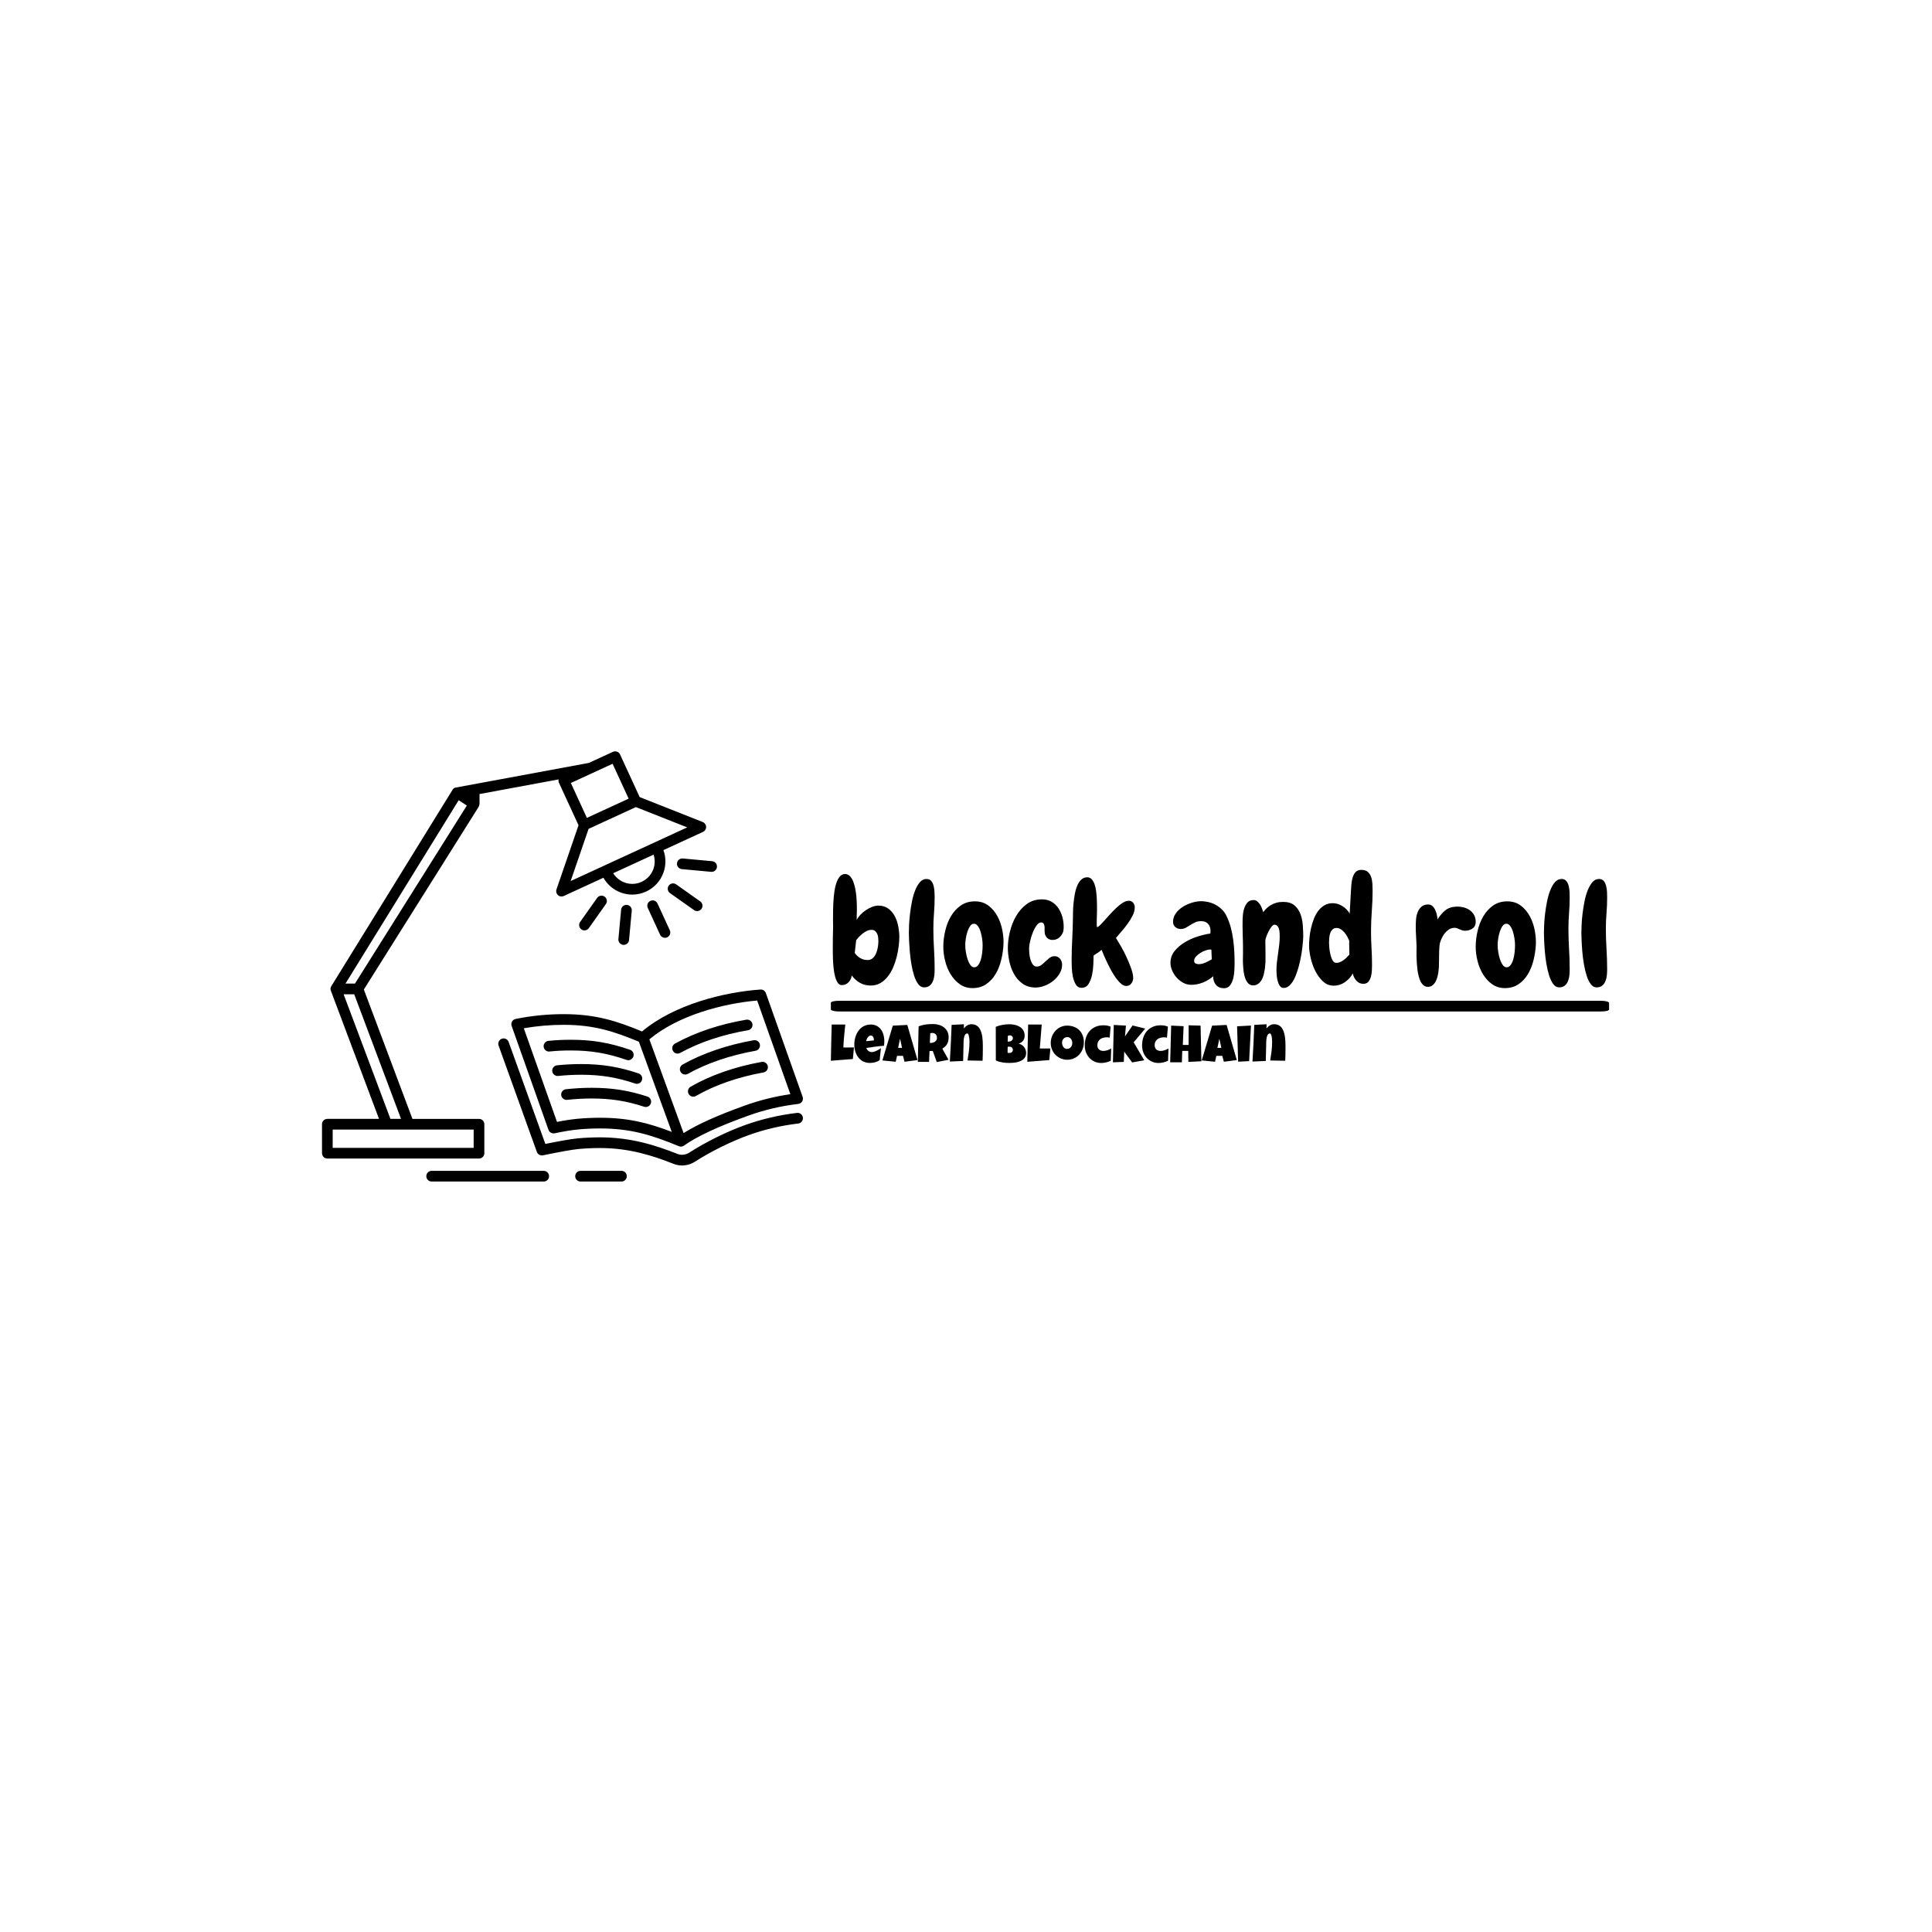 <svg xmlns="http://www.w3.org/2000/svg" version="1.1" xmlns:xlink="http://www.w3.org/1999/xlink" xmlns:svgjs="http://svgjs.dev/svgjs" width="1500" height="1500" viewBox="0 0 1500 1500"><rect width="1500" height="1500" fill="#ffffff"></rect><g transform="matrix(0.667,0,0,0.667,249.394,583.587)"><svg viewBox="0 0 396 132" data-background-color="#051726" preserveAspectRatio="xMidYMid meet" height="500" width="1500" xmlns="http://www.w3.org/2000/svg" xmlns:xlink="http://www.w3.org/1999/xlink"><g id="tight-bounds" transform="matrix(1,0,0,1,0.24,-0.101)"><svg viewBox="0 0 395.52 132.201" height="132.201" width="395.52"><g><svg viewBox="0 0 657.422 219.741" height="132.201" width="395.52"><g transform="matrix(1,0,0,1,259.925,60.55)"><svg viewBox="0 0 397.498 98.642" height="98.642" width="397.498"><g id="textblocktransform"><svg viewBox="0 0 397.498 98.642" height="98.642" width="397.498" id="textblock"><g><rect width="397.498" height="5.452" x="0" y="66.874" fill="#000000" opacity="1" stroke-width="0" stroke="transparent" fill-opacity="1" class="rect-qz-0" data-fill-palette-color="primary" rx="1%" id="qz-0" data-palette-color="#ffffff"></rect></g><g transform="matrix(1,0,0,1,0.989,0)"><svg viewBox="0 0 395.52 60.452" height="60.452" width="395.52"><g transform="matrix(1,0,0,1,0,0)"><svg width="395.52" viewBox="1.76 -39.11 265.44 40.57" height="60.452" data-palette-color="#ffffff"><path d="M24.56-16.11L24.56-16.11Q24.56-14.7 24.34-12.92 24.12-11.13 23.66-9.28 23.19-7.42 22.44-5.66 21.68-3.91 20.58-2.51 19.48-1.12 18.04-0.29 16.6 0.54 14.7 0.54L14.7 0.54Q12.7 0.54 11.06-0.39 9.42-1.32 8.25-2.93L8.25-2.93Q8.11-1.61 7.18-0.61 6.25 0.39 4.83 0.39L4.83 0.39Q4 0.39 3.44-0.44 2.88-1.27 2.54-2.56 2.2-3.86 2.03-5.42 1.86-6.98 1.81-8.45 1.76-9.91 1.76-11.08 1.76-12.26 1.76-12.74L1.76-12.74Q1.76-14.4 1.78-16.06 1.81-17.72 1.86-19.43L1.86-19.43Q1.86-20.26 1.83-21.92 1.81-23.58 1.86-25.61 1.9-27.64 2.08-29.76 2.25-31.88 2.69-33.64 3.13-35.4 3.91-36.52 4.69-37.65 5.91-37.7L5.91-37.7Q6.88-37.7 7.57-37.01 8.25-36.33 8.72-35.21 9.18-34.08 9.45-32.69 9.72-31.3 9.84-29.91 9.96-28.52 9.99-27.27 10.01-26.03 10.01-25.24L10.01-25.24Q10.01-25.1 9.99-24.58 9.96-24.07 9.96-23.49 9.96-22.9 9.96-22.44 9.96-21.97 9.96-21.92L9.96-21.92Q10.4-22.85 11.23-23.73 12.06-24.61 13.09-25.29 14.11-25.98 15.23-26.42 16.36-26.86 17.38-26.86L17.38-26.86Q19.43-26.86 20.83-25.81 22.22-24.76 23.05-23.14 23.88-21.53 24.22-19.65 24.56-17.77 24.56-16.11ZM17.38-14.65L17.38-14.65Q17.38-15.23 17.31-15.92 17.24-16.6 16.97-17.19 16.7-17.77 16.24-18.16 15.77-18.55 15.04-18.55L15.04-18.55Q14.26-18.55 13.5-18.21 12.74-17.87 12.06-17.33 11.38-16.8 10.79-16.19 10.21-15.58 9.77-14.99L9.77-14.99 9.28-10.64Q10.06-9.52 11.18-8.86 12.3-8.2 13.72-8.2L13.72-8.2Q14.79-8.2 15.5-8.89 16.21-9.57 16.63-10.57 17.04-11.57 17.21-12.7 17.38-13.82 17.38-14.65ZM36.67-29.59L36.67-29.59Q36.67-26.95 36.45-24.29 36.23-21.63 36.23-18.95L36.23-18.95Q36.23-15.48 36.45-12.01 36.67-8.54 36.67-5.03L36.67-5.03Q36.67-4.15 36.57-3.05 36.47-1.95 36.11-1.03 35.74-0.1 35.01 0.54 34.27 1.17 33.05 1.17L33.05 1.17Q31.88 1.17 31.03 0.02 30.17-1.12 29.61-2.91 29.05-4.69 28.68-6.88 28.32-9.08 28.15-11.16 27.98-13.23 27.9-14.97 27.83-16.7 27.83-17.53L27.83-17.53Q27.83-18.46 27.9-20.21 27.98-21.97 28.22-24.02 28.46-26.07 28.88-28.2 29.29-30.32 29.98-32.06 30.66-33.79 31.61-34.89 32.57-35.99 33.88-35.99L33.88-35.99Q34.96-35.99 35.52-35.28 36.08-34.57 36.33-33.57 36.57-32.57 36.62-31.47 36.67-30.37 36.67-29.59ZM49.65 1.42L49.65 1.42Q47.16 1.42 45.31 0.1 43.45-1.22 42.18-3.27 40.91-5.32 40.28-7.84 39.64-10.35 39.64-12.79L39.64-12.79Q39.64-15.38 40.28-18.14 40.91-20.9 42.23-23.17 43.55-25.44 45.6-26.88 47.65-28.32 50.48-28.32L50.48-28.32Q53.22-28.32 55.15-26.83 57.08-25.34 58.25-23.12 59.42-20.9 59.91-18.26 60.4-15.63 60.25-13.28L60.25-13.28Q60.1-10.69 59.44-8.06 58.78-5.42 57.51-3.32 56.25-1.22 54.29 0.1 52.34 1.42 49.65 1.42ZM50.14-20.65L50.14-20.65Q49.41-20.65 48.85-19.87 48.29-19.09 47.92-17.97 47.55-16.85 47.36-15.6 47.16-14.36 47.16-13.43L47.16-13.43Q47.16-12.26 47.38-10.89 47.6-9.52 47.99-8.37 48.38-7.23 48.95-6.47 49.51-5.71 50.24-5.71L50.24-5.71Q51.02-5.71 51.58-6.45 52.14-7.18 52.49-8.3 52.83-9.42 52.97-10.77 53.12-12.11 53.12-13.28L53.12-13.28Q53.12-14.36 52.92-15.65 52.73-16.94 52.36-18.07 52-19.19 51.44-19.92 50.87-20.65 50.14-20.65ZM80.85-18.75L80.85-18.75Q80.85-18.51 80.8-18.24 80.75-17.97 80.66-17.72L80.66-17.72Q80.22-16.6 79.29-15.84 78.36-15.09 77.09-15.09L77.09-15.09Q75.19-15.09 74.5-16.99L74.5-16.99Q74.41-17.24 74.41-17.55 74.41-17.87 74.36-18.21L74.36-18.21 74.36-19.63Q74.26-20.31 74.02-20.7 73.77-21.09 73.19-21.09L73.19-21.09Q72.36-21.09 71.6-20.04 70.84-18.99 70.28-17.55 69.72-16.11 69.38-14.6 69.04-13.09 69.04-12.16L69.04-12.16Q69.04-11.43 69.13-10.38 69.23-9.33 69.52-8.35 69.82-7.37 70.33-6.67 70.84-5.96 71.67-5.96L71.67-5.96Q72.5-5.96 73.21-6.47 73.92-6.98 74.6-7.67L74.6-7.67Q75.24-8.25 75.99-8.89 76.75-9.52 77.73-9.52L77.73-9.52Q78.95-9.52 79.66-8.64 80.36-7.76 80.36-6.64L80.36-6.64Q80.36-4.98 79.48-3.54 78.61-2.1 77.29-1.05 75.97 0 74.36 0.61 72.75 1.22 71.28 1.22L71.28 1.22Q68.64 1.22 66.81-0.1 64.98-1.42 63.86-3.44 62.74-5.47 62.25-7.86 61.76-10.25 61.76-12.4L61.76-12.4Q61.76-14.89 62.44-17.8 63.13-20.7 64.54-23.19 65.96-25.68 68.18-27.34 70.4-29 73.48-29L73.48-29Q75.38-29 76.77-28.17 78.17-27.34 79.07-26 79.97-24.66 80.44-23 80.9-21.34 80.9-19.73L80.9-19.73Q80.9-19.48 80.9-19.24 80.9-18.99 80.85-18.75ZM105.26-26.27L105.26-26.27Q105.26-24.9 104.56-23.49 103.85-22.07 102.85-20.68 101.85-19.29 100.75-18.04 99.65-16.8 98.82-15.77L98.82-15.77Q99.5-14.7 100.53-12.92 101.55-11.13 102.48-9.13 103.41-7.13 104.07-5.22 104.73-3.32 104.73-2.05L104.73-2.05Q104.73-1.03 104.09-0.17 103.46 0.68 102.33 0.68L102.33 0.68Q101.5 0.68 100.65-0.02 99.79-0.73 98.94-1.88 98.09-3.03 97.3-4.44 96.52-5.86 95.86-7.23 95.2-8.59 94.69-9.79 94.18-10.99 93.89-11.72L93.89-11.72Q93.25-11.08 92.54-10.67 91.84-10.25 91.15-9.72L91.15-9.72Q91.15-8.69 91.08-6.84 91.01-4.98 90.64-3.17 90.27-1.37 89.44-0.02 88.61 1.32 87 1.32L87 1.32Q85.73 1.32 85.05 0.17 84.37-0.98 84.05-2.51 83.73-4.05 83.68-5.64 83.63-7.23 83.63-8.06L83.63-8.06Q83.63-11.67 83.83-15.28 84.02-18.9 84.07-22.51L84.07-22.51Q84.07-23.34 84.1-24.68 84.12-26.03 84.27-27.59 84.41-29.15 84.71-30.76 85-32.37 85.54-33.67 86.07-34.96 86.93-35.77 87.78-36.57 89-36.57L89-36.57Q89.88-36.57 90.49-35.91 91.1-35.25 91.47-34.23 91.84-33.2 92.01-31.93 92.18-30.66 92.25-29.42 92.32-28.17 92.32-27.1 92.32-26.03 92.32-25.39L92.32-25.39Q92.32-24.95 92.3-24.1 92.28-23.24 92.25-22.31 92.23-21.39 92.23-20.61 92.23-19.82 92.32-19.48L92.32-19.48Q92.67-19.48 93.35-20.14 94.03-20.8 94.94-21.83 95.84-22.85 96.89-24 97.94-25.15 99.04-26.17 100.14-27.2 101.21-27.86 102.28-28.52 103.21-28.52L103.21-28.52Q104.19-28.52 104.73-27.83 105.26-27.15 105.26-26.27ZM139.49-6.88L139.49-6.88Q139.49-6.01 139.41-4.59 139.34-3.17 139-1.83 138.66-0.49 137.92 0.49 137.19 1.46 135.87 1.46L135.87 1.46Q134.07 1.46 133.09 0.29 132.11-0.88 132.16-2.64L132.16-2.64Q130.6-1.27 128.62-0.49 126.65 0.29 124.59 0.29L124.59 0.29Q123.18 0.29 121.91-0.39 120.64-1.07 119.66-2.15 118.69-3.22 118.1-4.57 117.51-5.91 117.51-7.23L117.51-7.23Q117.51-9.57 118.95-11.33 120.4-13.09 122.49-14.33 124.59-15.58 126.96-16.31 129.33-17.04 131.19-17.29L131.19-17.29Q131.19-17.53 131.21-17.72 131.24-17.92 131.24-18.16L131.24-18.16Q131.24-19.68 130.4-20.61 129.57-21.53 128.06-21.53L128.06-21.53Q126.84-21.53 125.96-21.12 125.08-20.7 124.3-20.19 123.52-19.68 122.74-19.26 121.96-18.85 120.98-18.85L120.98-18.85Q119.91-18.85 119.15-19.53 118.39-20.21 118.39-21.29L118.39-21.29Q118.39-22.9 119.35-24.22 120.3-25.54 121.74-26.44 123.18-27.34 124.86-27.86 126.55-28.37 127.96-28.37L127.96-28.37Q129.28-28.37 130.6-28.05 131.92-27.73 133.09-27.08 134.26-26.42 135.21-25.46 136.17-24.51 136.75-23.24L136.75-23.24Q137.63-21.44 138.17-19.41 138.71-17.38 139-15.26 139.29-13.13 139.39-11.01 139.49-8.89 139.49-6.88ZM131.67-8.45L131.67-8.45 131.53-11.77Q131.43-11.77 131.33-11.79 131.24-11.82 131.14-11.82L131.14-11.82Q130.5-11.82 129.55-11.5 128.6-11.18 127.72-10.62 126.84-10.06 126.23-9.38 125.62-8.69 125.62-7.96L125.62-7.96Q125.62-7.28 126.11-7.03 126.6-6.79 127.23-6.79L127.23-6.79Q128.31-6.79 129.53-7.35 130.75-7.91 131.67-8.45ZM156.28 1.37L156.28 1.37Q155.45 1.37 154.96 0.61 154.47-0.15 154.23-1.12 153.99-2.1 153.91-3.1 153.84-4.1 153.84-4.64L153.84-4.64Q153.84-6.1 154.01-7.57 154.18-9.03 154.4-10.5 154.62-11.96 154.79-13.43 154.96-14.89 154.96-16.36L154.96-16.36Q154.96-16.94 154.91-17.63 154.87-18.31 154.69-18.92 154.52-19.53 154.13-19.92 153.74-20.31 153.11-20.31L153.11-20.31Q152.67-20.31 152.13-19.6 151.59-18.9 151.13-17.99 150.67-17.09 150.35-16.19 150.03-15.28 150.03-14.84L150.03-14.84Q150.03-13.77 150.06-12.67 150.08-11.57 150.08-10.45L150.08-10.45 150.08-7.62Q150.03-6.74 149.93-5.81 149.84-4.88 149.64-4L149.64-4Q149.49-3.13 149.2-2.32 148.91-1.51 148.44-0.9 147.98-0.29 147.35 0.1 146.71 0.49 145.83 0.49L145.83 0.49Q144.86 0.49 144.22-0.15 143.59-0.78 143.2-1.78 142.8-2.78 142.63-4.03 142.46-5.27 142.39-6.47 142.32-7.67 142.34-8.67 142.37-9.67 142.37-10.25L142.37-10.25 142.37-12.55Q142.37-14.4 142.29-16.21 142.22-18.02 142.22-19.82L142.22-19.82Q142.22-20.8 142.24-22.31 142.27-23.83 142.61-25.27 142.95-26.71 143.73-27.73 144.51-28.76 146.03-28.76L146.03-28.76Q146.71-28.76 147.25-28.32 147.79-27.88 148.2-27.25 148.62-26.61 148.88-25.88 149.15-25.15 149.3-24.61L149.3-24.61Q149.79-25.29 150.45-25.93 151.11-26.56 151.94-27.05 152.77-27.54 153.79-27.83 154.82-28.13 156.13-28.13L156.13-28.13Q158.63-28.13 160.02-26.93 161.41-25.73 162.07-23.95 162.73-22.17 162.87-20.12 163.02-18.07 163.02-16.41L163.02-16.41Q163.02-15.58 162.87-13.94 162.73-12.3 162.41-10.33 162.09-8.35 161.55-6.27 161.02-4.2 160.29-2.49 159.55-0.78 158.55 0.29 157.55 1.37 156.28 1.37ZM186.8-32.13L186.8-32.13Q186.8-28.56 186.53-25.05 186.26-21.53 186.26-17.97L186.26-17.97Q186.26-15.09 186.43-12.26 186.6-9.42 186.6-6.54L186.6-6.54Q186.6-5.76 186.55-4.66 186.5-3.56 186.23-2.54 185.97-1.51 185.36-0.78 184.75-0.05 183.62-0.05L183.62-0.05Q182.16-0.05 181.21-1.15 180.25-2.25 180.01-3.61L180.01-3.61Q179.08-1.86 177.32-0.63 175.57 0.59 173.52 0.59L173.52 0.59Q171.32 0.59 169.73-0.93 168.14-2.44 167.09-4.59 166.04-6.74 165.53-9.08 165.02-11.43 165.02-13.13L165.02-13.13Q165.02-14.36 165.17-15.92 165.31-17.48 165.68-19.09 166.04-20.7 166.63-22.24 167.22-23.78 168.12-25 169.02-26.22 170.27-26.95 171.51-27.69 173.12-27.69L173.12-27.69Q174.88-27.69 176.49-26.66 178.11-25.63 178.94-24.12L178.94-24.12 179.37-31.88Q179.42-32.81 179.52-34.06 179.62-35.3 179.94-36.43 180.25-37.55 180.94-38.33 181.62-39.11 182.94-39.11L182.94-39.11Q184.36-39.11 185.14-38.43 185.92-37.74 186.28-36.69 186.65-35.64 186.72-34.42 186.8-33.2 186.8-32.13ZM178.84-10.06L178.84-10.45Q178.84-11.57 178.79-12.65 178.74-13.72 178.79-14.84L178.79-14.84Q178.5-15.48 178.11-16.24 177.71-16.99 177.15-17.65 176.59-18.31 175.91-18.75 175.22-19.19 174.44-19.19L174.44-19.19Q173.56-19.19 173.03-18.65 172.49-18.12 172.25-17.36 172-16.6 171.93-15.72 171.86-14.84 171.86-14.21L171.86-14.21Q171.86-13.62 171.95-12.48 172.05-11.33 172.32-10.16 172.59-8.98 173.08-8.11 173.56-7.23 174.39-7.23L174.39-7.23Q175.03-7.23 175.66-7.5 176.3-7.76 176.86-8.18 177.42-8.59 177.93-9.11 178.45-9.62 178.84-10.06L178.84-10.06ZM218.73-18.26L218.73-18.26Q218.04-18.21 217.55-18.38 217.06-18.55 216.58-18.75L216.58-18.75Q216.14-18.95 215.7-19.12 215.26-19.29 214.72-19.24L214.72-19.24Q213.74-19.19 212.99-18.7 212.23-18.21 211.62-17.48 211.01-16.75 210.57-15.84 210.13-14.94 209.89-14.06L209.89-14.06Q209.74-13.48 209.67-12.28 209.59-11.08 209.59-9.72L209.59-9.72Q209.55-8.3 209.55-7.03 209.55-5.76 209.45-5.03L209.45-5.03Q209.4-4.25 209.2-3.2 209.01-2.15 208.59-1.22 208.18-0.29 207.49 0.34 206.81 0.98 205.74 0.98L205.74 0.98Q204.91 0.98 204.3 0.49 203.69 0 203.27-0.81 202.86-1.61 202.59-2.69 202.32-3.76 202.17-4.88L202.17-4.88Q202.03-6.05 201.95-7.23 201.88-8.4 201.85-9.45 201.83-10.5 201.85-11.38 201.88-12.26 201.88-12.79L201.88-12.79Q201.83-14.5 201.71-16.24 201.59-17.97 201.59-19.68L201.59-19.68Q201.59-20.75 201.68-22.07 201.78-23.39 202.22-24.54 202.66-25.68 203.52-26.46 204.37-27.25 205.88-27.25L205.88-27.25Q206.71-27.25 207.3-26.71 207.89-26.17 208.25-25.39 208.62-24.61 208.81-23.73 209.01-22.85 209.06-22.12L209.06-22.12Q210.23-24.02 211.69-25.22 213.16-26.42 215.5-26.51L215.5-26.51Q216.67-26.56 217.82-26.29 218.97-26.03 219.92-25.42 220.87-24.8 221.48-23.83 222.09-22.85 222.14-21.53L222.14-21.53Q222.24-19.97 221.22-19.14 220.19-18.31 218.73-18.26ZM232.15 1.42L232.15 1.42Q229.66 1.42 227.8 0.1 225.95-1.22 224.68-3.27 223.41-5.32 222.78-7.84 222.14-10.35 222.14-12.79L222.14-12.79Q222.14-15.38 222.78-18.14 223.41-20.9 224.73-23.17 226.05-25.44 228.1-26.88 230.15-28.32 232.98-28.32L232.98-28.32Q235.71-28.32 237.64-26.83 239.57-25.34 240.74-23.12 241.92-20.9 242.4-18.26 242.89-15.63 242.75-13.28L242.75-13.28Q242.6-10.69 241.94-8.06 241.28-5.42 240.01-3.32 238.74-1.22 236.79 0.1 234.84 1.42 232.15 1.42ZM232.64-20.65L232.64-20.65Q231.91-20.65 231.34-19.87 230.78-19.09 230.42-17.97 230.05-16.85 229.86-15.6 229.66-14.36 229.66-13.43L229.66-13.43Q229.66-12.26 229.88-10.89 230.1-9.52 230.49-8.37 230.88-7.23 231.44-6.47 232-5.71 232.74-5.71L232.74-5.71Q233.52-5.71 234.08-6.45 234.64-7.18 234.98-8.3 235.32-9.42 235.47-10.77 235.62-12.11 235.62-13.28L235.62-13.28Q235.62-14.36 235.42-15.65 235.23-16.94 234.86-18.07 234.49-19.19 233.93-19.92 233.37-20.65 232.64-20.65ZM254.36-29.59L254.36-29.59Q254.36-26.95 254.14-24.29 253.93-21.63 253.93-18.95L253.93-18.95Q253.93-15.48 254.14-12.01 254.36-8.54 254.36-5.03L254.36-5.03Q254.36-4.15 254.27-3.05 254.17-1.95 253.8-1.03 253.44-0.1 252.7 0.54 251.97 1.17 250.75 1.17L250.75 1.17Q249.58 1.17 248.72 0.02 247.87-1.12 247.31-2.91 246.75-4.69 246.38-6.88 246.01-9.08 245.84-11.16 245.67-13.23 245.6-14.97 245.53-16.7 245.53-17.53L245.53-17.53Q245.53-18.46 245.6-20.21 245.67-21.97 245.92-24.02 246.16-26.07 246.58-28.2 246.99-30.32 247.68-32.06 248.36-33.79 249.31-34.89 250.26-35.99 251.58-35.99L251.58-35.99Q252.66-35.99 253.22-35.28 253.78-34.57 254.02-33.57 254.27-32.57 254.32-31.47 254.36-30.37 254.36-29.59ZM267.2-29.59L267.2-29.59Q267.2-26.95 266.98-24.29 266.76-21.63 266.76-18.95L266.76-18.95Q266.76-15.48 266.98-12.01 267.2-8.54 267.2-5.03L267.2-5.03Q267.2-4.15 267.11-3.05 267.01-1.95 266.64-1.03 266.28-0.1 265.54 0.54 264.81 1.17 263.59 1.17L263.59 1.17Q262.42 1.17 261.56 0.02 260.71-1.12 260.15-2.91 259.59-4.69 259.22-6.88 258.85-9.08 258.68-11.16 258.51-13.23 258.44-14.97 258.37-16.7 258.37-17.53L258.37-17.53Q258.37-18.46 258.44-20.21 258.51-21.97 258.76-24.02 259-26.07 259.42-28.2 259.83-30.32 260.51-32.06 261.2-33.79 262.15-34.89 263.1-35.99 264.42-35.99L264.42-35.99Q265.49-35.99 266.06-35.28 266.62-34.57 266.86-33.57 267.11-32.57 267.16-31.47 267.2-30.37 267.2-29.59Z" opacity="1" transform="matrix(1,0,0,1,0,0)" fill="#000000" class="wordmark-text-0" data-fill-palette-color="primary" id="text-0"></path></svg></g></svg></g><g transform="matrix(1,0,0,1,0,78.748)"><svg viewBox="0 0 232.21 19.894" height="19.894" width="232.21"><g transform="matrix(1,0,0,1,0,0)"><svg width="232.21" viewBox="1.12 -35.79 425.14 36.42" height="19.894" data-palette-color="#81ffd9"><path d="M22.71-13.92L22.71-13.92 21.68-3.08 1.12-1.46Q1.27-9.99 1.45-18.41 1.64-26.83 1.9-35.35L1.9-35.35 14.6-35.35Q14.04-30 13.53-24.67 13.01-19.34 12.79-13.92L12.79-13.92Q13.94-13.87 15.06-13.87 16.19-13.87 17.33-13.87L17.33-13.87Q18.7-13.87 20.02-13.89 21.34-13.92 22.71-13.92ZM51.1-19.73L51.1-19.73Q51.1-17.6 50.8-15.48L50.8-15.48Q46.63-15.21 42.5-14.61 38.38-14.01 34.25-13.43L34.25-13.43Q34.89-11.67 36.24-10.62 37.6-9.57 39.48-9.57L39.48-9.57Q40.45-9.57 41.61-9.94 42.77-10.3 43.92-10.85 45.07-11.4 46.12-12.04 47.17-12.67 47.92-13.18L47.92-13.18 46.75-2.1Q45.8-1.37 44.69-0.85 43.58-0.34 42.38-0.02 41.18 0.29 39.96 0.44 38.74 0.59 37.57 0.59L37.57 0.59Q35.15 0.59 33.15-0.07 31.15-0.73 29.53-1.92 27.9-3.1 26.68-4.71 25.46-6.32 24.66-8.23 23.85-10.13 23.43-12.26 23.02-14.38 23.02-16.55L23.02-16.55Q23.02-18.82 23.43-21.09 23.85-23.36 24.69-25.46 25.53-27.56 26.82-29.36 28.1-31.15 29.81-32.5 31.52-33.84 33.68-34.59 35.84-35.35 38.45-35.35L38.45-35.35Q40.62-35.35 42.42-34.75 44.21-34.16 45.62-33.09 47.02-32.03 48.06-30.57 49.09-29.1 49.77-27.36 50.44-25.61 50.77-23.67 51.1-21.73 51.1-19.73ZM41.33-20.46L41.33-21Q41.33-21.68 41.18-22.4 41.04-23.12 40.71-23.71 40.38-24.29 39.84-24.67 39.3-25.05 38.5-25.05L38.5-25.05Q37.52-25.05 36.78-24.52 36.03-24 35.5-23.21 34.96-22.41 34.62-21.48 34.27-20.56 34.1-19.78L34.1-19.78 41.33-20.46ZM72.6-34.96L82.12-2.1 70.01-0.54 68.55-6.05 62.98-6.05 61.76-0.54 49.31-1.76 59.03-34.28 72.6-34.96ZM64.01-13.53L67.67-13.53 65.82-22.02 64.01-13.53ZM111.25-23.54L111.25-23.54Q111.25-21.63 110.92-20.08 110.59-18.53 109.88-17.24 109.17-15.94 108.05-14.84 106.93-13.75 105.34-12.74L105.34-12.74 111.15-2.39 100.16-0.24 96.4-10.64 93.38-10.55 92.94-0.39 82.44-0.39Q82.56-5.96 82.67-11.47 82.78-16.99 82.93-22.56L82.93-22.56Q82.98-25.37 83.02-28.13 83.07-30.88 83.22-33.69L83.22-33.69Q84.93-34.33 86.59-34.74 88.25-35.16 89.92-35.39 91.59-35.62 93.32-35.71 95.04-35.79 96.84-35.79L96.84-35.79Q99.63-35.79 102.23-35.02 104.83-34.25 106.83-32.71 108.83-31.18 110.04-28.88 111.25-26.59 111.25-23.54ZM100.31-22.75L100.31-22.75Q100.31-23.78 100.03-24.63 99.75-25.49 99.2-26.11 98.65-26.73 97.83-27.09 97.01-27.44 95.92-27.44L95.92-27.44Q95.43-27.44 94.96-27.38 94.5-27.32 94.06-27.2L94.06-27.2 93.67-18.12 94.26-18.12Q95.31-18.12 96.39-18.38 97.48-18.65 98.34-19.21 99.21-19.78 99.76-20.65 100.31-21.53 100.31-22.75ZM143.23-12.35L143.23-12.35Q143.23-9.59 143.17-6.9 143.11-4.2 142.98-1.46L142.98-1.46 128.92-1.71Q129.65-6.03 130.19-10.34 130.73-14.65 130.73-19.04L130.73-19.04Q130.73-19.36 130.7-20.07 130.68-20.78 130.61-21.67 130.53-22.56 130.4-23.5 130.26-24.44 130.03-25.22 129.8-26 129.47-26.5 129.14-27 128.68-27L128.68-27Q127.85-27 127.27-26.51 126.7-26.03 126.32-25.26 125.94-24.49 125.72-23.54 125.5-22.58 125.39-21.63 125.28-20.68 125.25-19.84 125.21-18.99 125.21-18.46L125.21-18.46Q125.09-14.14 125.01-9.88 124.94-5.62 124.82-1.27L124.82-1.27 112.37-0.73Q112.86-9.35 113.31-17.87 113.76-26.39 114.03-35.01L114.03-35.01 125.55-35.6 125.45-31.69Q126.14-32.52 126.93-33.25 127.72-33.98 128.63-34.51 129.53-35.03 130.54-35.34 131.56-35.64 132.68-35.64L132.68-35.64Q134.76-35.64 136.32-34.96 137.88-34.28 139-33.11 140.13-31.93 140.88-30.33 141.64-28.74 142.1-26.93 142.57-25.12 142.81-23.16 143.06-21.19 143.14-19.29 143.23-17.38 143.23-15.6 143.23-13.82 143.23-12.35ZM183.7-8.69L183.7-8.69Q183.7-6.67 182.96-5.2 182.21-3.74 180.97-2.71 179.72-1.68 178.1-1.04 176.47-0.39 174.72-0.02 172.96 0.34 171.19 0.46 169.42 0.59 167.88 0.59L167.88 0.59Q166.37 0.59 164.74 0.48 163.12 0.37 161.51 0.1 159.9-0.17 158.33-0.62 156.77-1.07 155.38-1.76L155.38-1.76 155.33-33.2Q156.7-33.76 158.24-34.22 159.78-34.67 161.37-34.97 162.97-35.28 164.56-35.44 166.15-35.6 167.64-35.6L167.64-35.6Q169.37-35.6 171.14-35.38 172.91-35.16 174.55-34.64 176.18-34.13 177.6-33.31 179.01-32.5 180.08-31.3 181.14-30.1 181.74-28.52 182.33-26.93 182.33-24.85L182.33-24.85Q182.33-23.49 181.94-22.29 181.55-21.09 180.82-20.14 180.09-19.19 179.04-18.52 177.99-17.85 176.67-17.53L176.67-17.53Q178.26-17.11 179.56-16.31 180.87-15.5 181.78-14.36 182.7-13.21 183.2-11.77 183.7-10.33 183.7-8.69ZM171.3-22.61L171.3-22.61Q171.3-23.32 171.01-23.82 170.71-24.32 170.29-24.63 169.86-24.95 169.36-25.1 168.86-25.24 168.47-25.24L168.47-25.24Q167.98-25.24 167.51-25.1 167.05-24.95 166.61-24.76L166.61-24.76 166.46-19.34Q167.03-19.34 167.86-19.43 168.69-19.53 169.46-19.86 170.22-20.19 170.76-20.84 171.3-21.48 171.3-22.61ZM167.83-14.65L167.83-14.65Q167.12-14.65 166.46-14.5L166.46-14.5 166.37-8.94Q166.73-8.86 167.09-8.8 167.44-8.74 167.78-8.74L167.78-8.74Q168.3-8.74 168.91-8.85 169.52-8.96 170.05-9.29 170.59-9.62 170.94-10.18 171.3-10.74 171.3-11.67L171.3-11.67Q171.3-12.6 170.94-13.18 170.59-13.77 170.08-14.1 169.57-14.43 168.95-14.54 168.34-14.65 167.83-14.65ZM196.49-12.94L206.4-12.94 205.38-2.1 184.82-0.49 185.6-35.35 198.3-35.35 196.49-12.94ZM237.72-18.7L237.72-18.7Q237.72-16.48 237.21-14.42 236.7-12.35 235.73-10.55 234.77-8.74 233.39-7.24 232.01-5.74 230.29-4.66 228.57-3.59 226.54-2.99 224.52-2.39 222.25-2.39L222.25-2.39Q220.05-2.39 218.06-2.95 216.07-3.52 214.34-4.53 212.6-5.54 211.2-6.97 209.79-8.4 208.81-10.14 207.82-11.89 207.27-13.89 206.72-15.89 206.72-18.07L206.72-18.07Q206.72-20.19 207.23-22.23 207.74-24.27 208.71-26.07 209.67-27.88 211.04-29.39 212.41-30.91 214.1-32.01 215.8-33.11 217.78-33.72 219.76-34.33 221.95-34.33L221.95-34.33Q225.49-34.33 228.41-33.23 231.33-32.13 233.39-30.09 235.45-28.05 236.59-25.16 237.72-22.27 237.72-18.7ZM226.88-18.07L226.88-18.07Q226.88-19.12 226.58-20.1 226.27-21.09 225.69-21.86 225.1-22.63 224.24-23.11 223.37-23.58 222.25-23.58L222.25-23.58Q221.1-23.58 220.19-23.17 219.29-22.75 218.64-22.03 218-21.31 217.66-20.35 217.31-19.38 217.31-18.31L217.31-18.31Q217.31-17.29 217.61-16.26 217.9-15.23 218.49-14.4 219.07-13.57 219.94-13.06 220.81-12.55 221.95-12.55L221.95-12.55Q223.1-12.55 224.02-13 224.93-13.45 225.57-14.22 226.2-14.99 226.54-15.99 226.88-16.99 226.88-18.07ZM262.72-33.35L262.72-33.35 261.84-23.05Q261.13-23.24 260.45-23.32 259.77-23.39 259.06-23.39L259.06-23.39Q257.33-23.39 255.75-22.95 254.18-22.51 252.97-21.61 251.76-20.7 251.04-19.32 250.32-17.94 250.32-16.06L250.32-16.06Q250.32-14.7 250.72-13.68 251.12-12.67 251.87-12 252.61-11.33 253.68-10.99 254.74-10.64 256.03-10.64L256.03-10.64Q256.94-10.64 257.89-10.83 258.84-11.01 259.79-11.33 260.74-11.65 261.62-12.06 262.5-12.48 263.26-12.94L263.26-12.94 262.87-1.46Q261.92-0.98 260.82-0.6 259.72-0.22 258.56 0.06 257.4 0.34 256.24 0.49 255.08 0.63 254.03 0.63L254.03 0.63Q250.56 0.63 247.72-0.66 244.87-1.95 242.84-4.19 240.8-6.42 239.67-9.38 238.55-12.33 238.55-15.67L238.55-15.67Q238.55-19.68 239.69-23.14 240.82-26.61 243.03-29.16 245.24-31.71 248.5-33.17 251.76-34.62 255.98-34.62L255.98-34.62Q257.67-34.62 259.4-34.35 261.13-34.08 262.72-33.35ZM283.25-34.47L295.07-31.54 284.28-18.7 294.19-1.9 282.86 0.1 275.44-9.96 275.05-0.39 264.89 0 265.67-34.96 277.05-34.33 276.17-24.27 283.25-34.47ZM316.31-33.35L316.31-33.35 315.43-23.05Q314.72-23.24 314.04-23.32 313.35-23.39 312.64-23.39L312.64-23.39Q310.91-23.39 309.34-22.95 307.76-22.51 306.55-21.61 305.34-20.7 304.62-19.32 303.9-17.94 303.9-16.06L303.9-16.06Q303.9-14.7 304.31-13.68 304.71-12.67 305.45-12 306.2-11.33 307.26-10.99 308.32-10.64 309.62-10.64L309.62-10.64Q310.52-10.64 311.47-10.83 312.42-11.01 313.38-11.33 314.33-11.65 315.21-12.06 316.09-12.48 316.84-12.94L316.84-12.94 316.45-1.46Q315.5-0.98 314.4-0.6 313.3-0.22 312.14 0.06 310.98 0.34 309.82 0.49 308.66 0.63 307.61 0.63L307.61 0.63Q304.15 0.63 301.3-0.66 298.46-1.95 296.42-4.19 294.38-6.42 293.26-9.38 292.14-12.33 292.14-15.67L292.14-15.67Q292.14-19.68 293.27-23.14 294.41-26.61 296.62-29.16 298.83-31.71 302.08-33.17 305.34-34.62 309.57-34.62L309.57-34.62Q311.25-34.62 312.99-34.35 314.72-34.08 316.31-33.35ZM346.85-34.33L347.63-0.98 335.42-0.39 335.32-10.69 329.71-10.69 329.36 0 318.43 0 319.35-34.33 330.98-33.79 330.24-16.26 335.66-16.26 335.71-34.62 346.85-34.33ZM371.21-34.96L380.73-2.1 368.62-0.54 367.16-6.05 361.59-6.05 360.37-0.54 347.92-1.76 357.63-34.28 371.21-34.96ZM362.61-13.53L366.28-13.53 364.42-22.02 362.61-13.53ZM381-33.69L393.98-34.38 392.27-1.12 381.97-0.59 381-33.69ZM426.26-12.35L426.26-12.35Q426.26-9.59 426.2-6.9 426.13-4.2 426.01-1.46L426.01-1.46 411.95-1.71Q412.68-6.03 413.22-10.34 413.76-14.65 413.76-19.04L413.76-19.04Q413.76-19.36 413.73-20.07 413.71-20.78 413.63-21.67 413.56-22.56 413.43-23.5 413.29-24.44 413.06-25.22 412.83-26 412.5-26.5 412.17-27 411.71-27L411.71-27Q410.88-27 410.3-26.51 409.73-26.03 409.35-25.26 408.97-24.49 408.75-23.54 408.53-22.58 408.42-21.63 408.31-20.68 408.28-19.84 408.24-18.99 408.24-18.46L408.24-18.46Q408.12-14.14 408.04-9.88 407.97-5.62 407.85-1.27L407.85-1.27 395.4-0.73Q395.89-9.35 396.34-17.87 396.79-26.39 397.06-35.01L397.06-35.01 408.58-35.6 408.48-31.69Q409.17-32.52 409.96-33.25 410.75-33.98 411.66-34.51 412.56-35.03 413.57-35.34 414.59-35.64 415.71-35.64L415.71-35.64Q417.78-35.64 419.35-34.96 420.91-34.28 422.03-33.11 423.16-31.93 423.91-30.33 424.67-28.74 425.13-26.93 425.6-25.12 425.84-23.16 426.09-21.19 426.17-19.29 426.26-17.38 426.26-15.6 426.26-13.82 426.26-12.35Z" opacity="1" transform="matrix(1,0,0,1,0,0)" fill="#000000" class="slogan-text-1" data-fill-palette-color="secondary" id="text-1"></path></svg></g></svg></g></svg></g></svg></g><g><svg viewBox="0 0 245.654 219.741" height="219.741" width="245.654"><g><svg xmlns="http://www.w3.org/2000/svg" xmlns:xlink="http://www.w3.org/1999/xlink" version="1.1" x="0" y="0" viewBox="5.493 9.132 90 80.507" enable-background="new 0 0 100 100" xml:space="preserve" height="219.741" width="245.654" class="icon-icon-0" data-fill-palette-color="accent" id="icon-0"><path d="M69.673 44.032c-0.379 0-0.741-0.216-0.909-0.582l-2.305-5.007c-0.231-0.501-0.012-1.095 0.49-1.326 0.504-0.232 1.097-0.011 1.326 0.49l2.305 5.007c0.231 0.501 0.012 1.095-0.49 1.326C69.954 44.003 69.812 44.032 69.673 44.032zM76.51 38.607c0.319-0.451 0.212-1.075-0.239-1.394l-4.5-3.184c-0.45-0.319-1.074-0.211-1.394 0.239-0.319 0.451-0.212 1.075 0.239 1.394l4.5 3.184c0.175 0.124 0.377 0.184 0.576 0.184C76.006 39.03 76.314 38.883 76.51 38.607zM79.402 30.779c0.051-0.55-0.354-1.037-0.904-1.088l-5.488-0.507c-0.558-0.047-1.037 0.354-1.088 0.903-0.051 0.55 0.354 1.037 0.904 1.088l5.488 0.507c0.031 0.003 0.063 0.004 0.093 0.004C78.918 31.687 79.354 31.298 79.402 30.779zM55.431 42.218l3.184-4.5c0.319-0.451 0.212-1.075-0.239-1.394-0.45-0.32-1.074-0.211-1.394 0.239l-3.184 4.5c-0.319 0.451-0.212 1.075 0.239 1.394 0.175 0.124 0.377 0.184 0.576 0.184C54.927 42.641 55.235 42.494 55.431 42.218zM62.953 44.446l0.507-5.489c0.051-0.55-0.354-1.037-0.904-1.087-0.558-0.05-1.037 0.354-1.088 0.904l-0.507 5.489c-0.051 0.55 0.354 1.037 0.904 1.087 0.031 0.003 0.063 0.004 0.093 0.004C62.469 45.354 62.905 44.965 62.953 44.446zM77.378 23.269c0.011 0.4-0.218 0.768-0.582 0.936l-7.413 3.413c0.502 1.378 0.504 2.874-0.01 4.265-0.574 1.555-1.722 2.794-3.231 3.489-0.839 0.386-1.72 0.569-2.588 0.569-2.184 0-4.271-1.168-5.398-3.153l-7.421 3.417c-0.134 0.062-0.276 0.092-0.418 0.092-0.243 0-0.483-0.088-0.671-0.258-0.297-0.269-0.405-0.688-0.274-1.067l4.126-12.005-3.674-7.98c-0.091-0.197-0.094-0.403-0.057-0.601l-14.797 2.74v1.851c0 0.036-0.089 0.424-0.15 0.523-0.003 0.009-21.496 34.207-21.496 34.207l9.093 24.208h12.456c0.553 0 1 0.447 1 1v5.421c0 0.553-0.447 1-1 1H6.493c-0.553 0-1-0.447-1-1v-5.421c0-0.553 0.447-1 1-1h9.668L7.158 53.945c-0.008-0.022-0.085-0.222-0.07-0.428 0.014-0.193 0.12-0.391 0.156-0.449 0.021-0.034 22.659-36.706 22.659-36.706 0.078-0.125 0.096-0.187 0.256-0.31 0.155-0.12 0.409-0.147 0.413-0.148l24.719-4.578c0.028-0.005 0.111-0.022 0.139-0.024l4.512-2.078c0.241-0.11 0.516-0.122 0.765-0.03s0.451 0.279 0.562 0.52l3.674 7.98 11.804 4.671C77.118 22.514 77.366 22.869 77.378 23.269zM33.874 79.914H7.493v3.421h26.381V79.914zM11.522 54.594H9.538l8.76 23.32h1.983L11.522 54.594zM32.6 19.278l-1.532-0.994L9.887 52.594h1.775L32.6 19.278zM52.059 15.057l3.006 6.527 7.812-3.596L59.87 11.46 52.059 15.057zM67.543 28.465l-7.558 3.48c1.105 1.774 3.372 2.507 5.32 1.61 1.023-0.472 1.803-1.312 2.191-2.366C67.825 30.302 67.826 29.354 67.543 28.465zM73.836 23.366l-9.604-3.8-8.851 4.075-3.357 9.769L73.836 23.366z" fill="#000000" data-fill-palette-color="accent"></path><path d="M72.87 86.633c-0.536 0-1.072-0.099-1.578-0.298-3.911-1.54-8.286-2.965-13.763-2.965-1.346 0-2.692 0.061-4.003 0.18-1.136 0.107-3.511 0.528-6.685 1.183-0.485 0.1-0.974-0.173-1.144-0.641l-7.159-19.896c-0.187-0.52 0.083-1.093 0.603-1.28 0.521-0.187 1.092 0.084 1.28 0.603L47.287 82.6c2.152-0.435 4.688-0.911 6.054-1.041 1.375-0.125 2.783-0.188 4.188-0.188 5.811 0 10.4 1.491 14.496 3.104 0.703 0.276 1.517 0.188 2.177-0.235 3.142-2.017 7.052-3.948 10.459-5.168 3.089-1.112 6.357-1.878 9.715-2.275 0.538-0.07 1.045 0.327 1.11 0.876 0.064 0.548-0.327 1.045-0.876 1.11-3.206 0.38-6.326 1.11-9.273 2.171-3.226 1.155-7.078 3.059-10.055 4.97C74.55 86.392 73.709 86.633 72.87 86.633zM95.343 74.65c-0.161 0.258-0.43 0.429-0.732 0.465-3.206 0.38-6.326 1.11-9.273 2.171-5.613 2.01-9.685 3.903-12.104 5.63-0.173 0.122-0.376 0.186-0.581 0.186-0.129 0-0.259-0.025-0.382-0.076-5.213-2.154-9.106-3.321-14.74-3.321-1.346 0-2.692 0.061-4.003 0.18-1.529 0.146-2.765 0.369-4.508 0.729-0.491 0.098-0.978-0.175-1.145-0.646l-6.892-19.44c-0.097-0.272-0.07-0.574 0.072-0.826s0.388-0.431 0.671-0.488c2.943-0.597 5.97-0.899 8.997-0.899 6.096 0 10.003 1.329 14.665 3.237 6.012-5.047 15.323-7.361 22.155-7.842 0.444-0.033 0.863 0.239 1.013 0.663l6.88 19.417C95.537 74.074 95.503 74.392 95.343 74.65zM57.529 77.704c5.181 0 8.949 0.926 13.417 2.643l-6.158-16.879c-4.518-1.854-8.267-3.156-14.066-3.156-2.506 0-5.012 0.217-7.465 0.646l6.211 17.522c1.197-0.237 2.432-0.45 3.871-0.588C54.716 77.768 56.124 77.704 57.529 77.704zM93.139 73.293l-6.212-17.53c-6.403 0.566-14.743 2.748-20.17 7.265l6.401 17.545c2.613-1.638 6.385-3.336 11.503-5.168C87.369 74.43 90.216 73.721 93.139 73.293zM72.519 65.574c3.573-1.979 7.966-3.448 12.702-4.248 0.545-0.092 0.912-0.608 0.82-1.152-0.093-0.544-0.608-0.91-1.152-0.82-4.958 0.837-9.57 2.383-13.339 4.471-0.483 0.268-0.658 0.877-0.391 1.359 0.183 0.33 0.524 0.516 0.876 0.516C72.199 65.699 72.365 65.659 72.519 65.574zM63.762 66.256c0.18-0.521-0.097-1.091-0.619-1.271-3.857-1.332-7.072-1.875-11.096-1.875-1.488 0-2.856 0.067-4.184 0.206-0.55 0.057-0.948 0.549-0.891 1.098 0.056 0.549 0.543 0.951 1.098 0.891 1.258-0.131 2.559-0.194 3.977-0.194 3.785 0 6.811 0.512 10.443 1.766 0.107 0.037 0.218 0.055 0.326 0.055C63.231 66.93 63.619 66.67 63.762 66.256zM73.955 69.491c3.528-1.984 7.911-3.48 12.674-4.327 0.544-0.097 0.906-0.615 0.81-1.159-0.096-0.543-0.615-0.906-1.159-0.81-4.981 0.885-9.582 2.459-13.305 4.552-0.481 0.271-0.652 0.881-0.382 1.362 0.184 0.326 0.523 0.51 0.873 0.51C73.632 69.619 73.8 69.578 73.955 69.491zM65.364 70.676c0.177-0.522-0.104-1.091-0.627-1.268-3.631-1.229-6.84-1.753-10.73-1.753-1.496 0-3.021 0.079-4.533 0.234-0.55 0.057-0.949 0.548-0.893 1.098 0.058 0.549 0.539 0.937 1.098 0.893 1.444-0.149 2.9-0.225 4.328-0.225 3.66 0 6.677 0.493 10.09 1.647 0.106 0.036 0.214 0.053 0.32 0.053C64.834 71.355 65.224 71.093 65.364 70.676zM75.476 73.625c3.496-2.021 7.865-3.544 12.636-4.401 0.544-0.098 0.905-0.618 0.808-1.161-0.098-0.544-0.619-0.907-1.161-0.808-4.996 0.898-9.59 2.502-13.284 4.64-0.478 0.276-0.642 0.888-0.364 1.366 0.185 0.32 0.521 0.499 0.866 0.499C75.146 73.76 75.317 73.717 75.476 73.625zM67.034 75.001c0.172-0.524-0.114-1.09-0.639-1.262-3.505-1.149-6.615-1.64-10.401-1.64-1.599 0-3.229 0.09-4.849 0.266-0.549 0.06-0.945 0.554-0.886 1.103 0.06 0.548 0.544 0.941 1.103 0.886 1.547-0.169 3.105-0.254 4.632-0.254 3.562 0 6.486 0.461 9.778 1.54 0.104 0.034 0.208 0.05 0.312 0.05C66.505 75.689 66.896 75.422 67.034 75.001z" fill="#000000" data-fill-palette-color="accent"></path><path d="M46.985 89.639H26.013c-0.553 0-1-0.447-1-1s0.447-1 1-1h20.973c0.553 0 1 0.447 1 1S47.538 89.639 46.985 89.639zM62.536 88.639c0-0.553-0.447-1-1-1h-7.659c-0.553 0-1 0.447-1 1s0.447 1 1 1h7.659C62.089 89.639 62.536 89.191 62.536 88.639z" fill="#000000" data-fill-palette-color="accent"></path></svg></g></svg></g></svg></g><defs></defs></svg><rect width="395.52" height="132.201" fill="none" stroke="none" visibility="hidden"></rect></g></svg></g></svg>